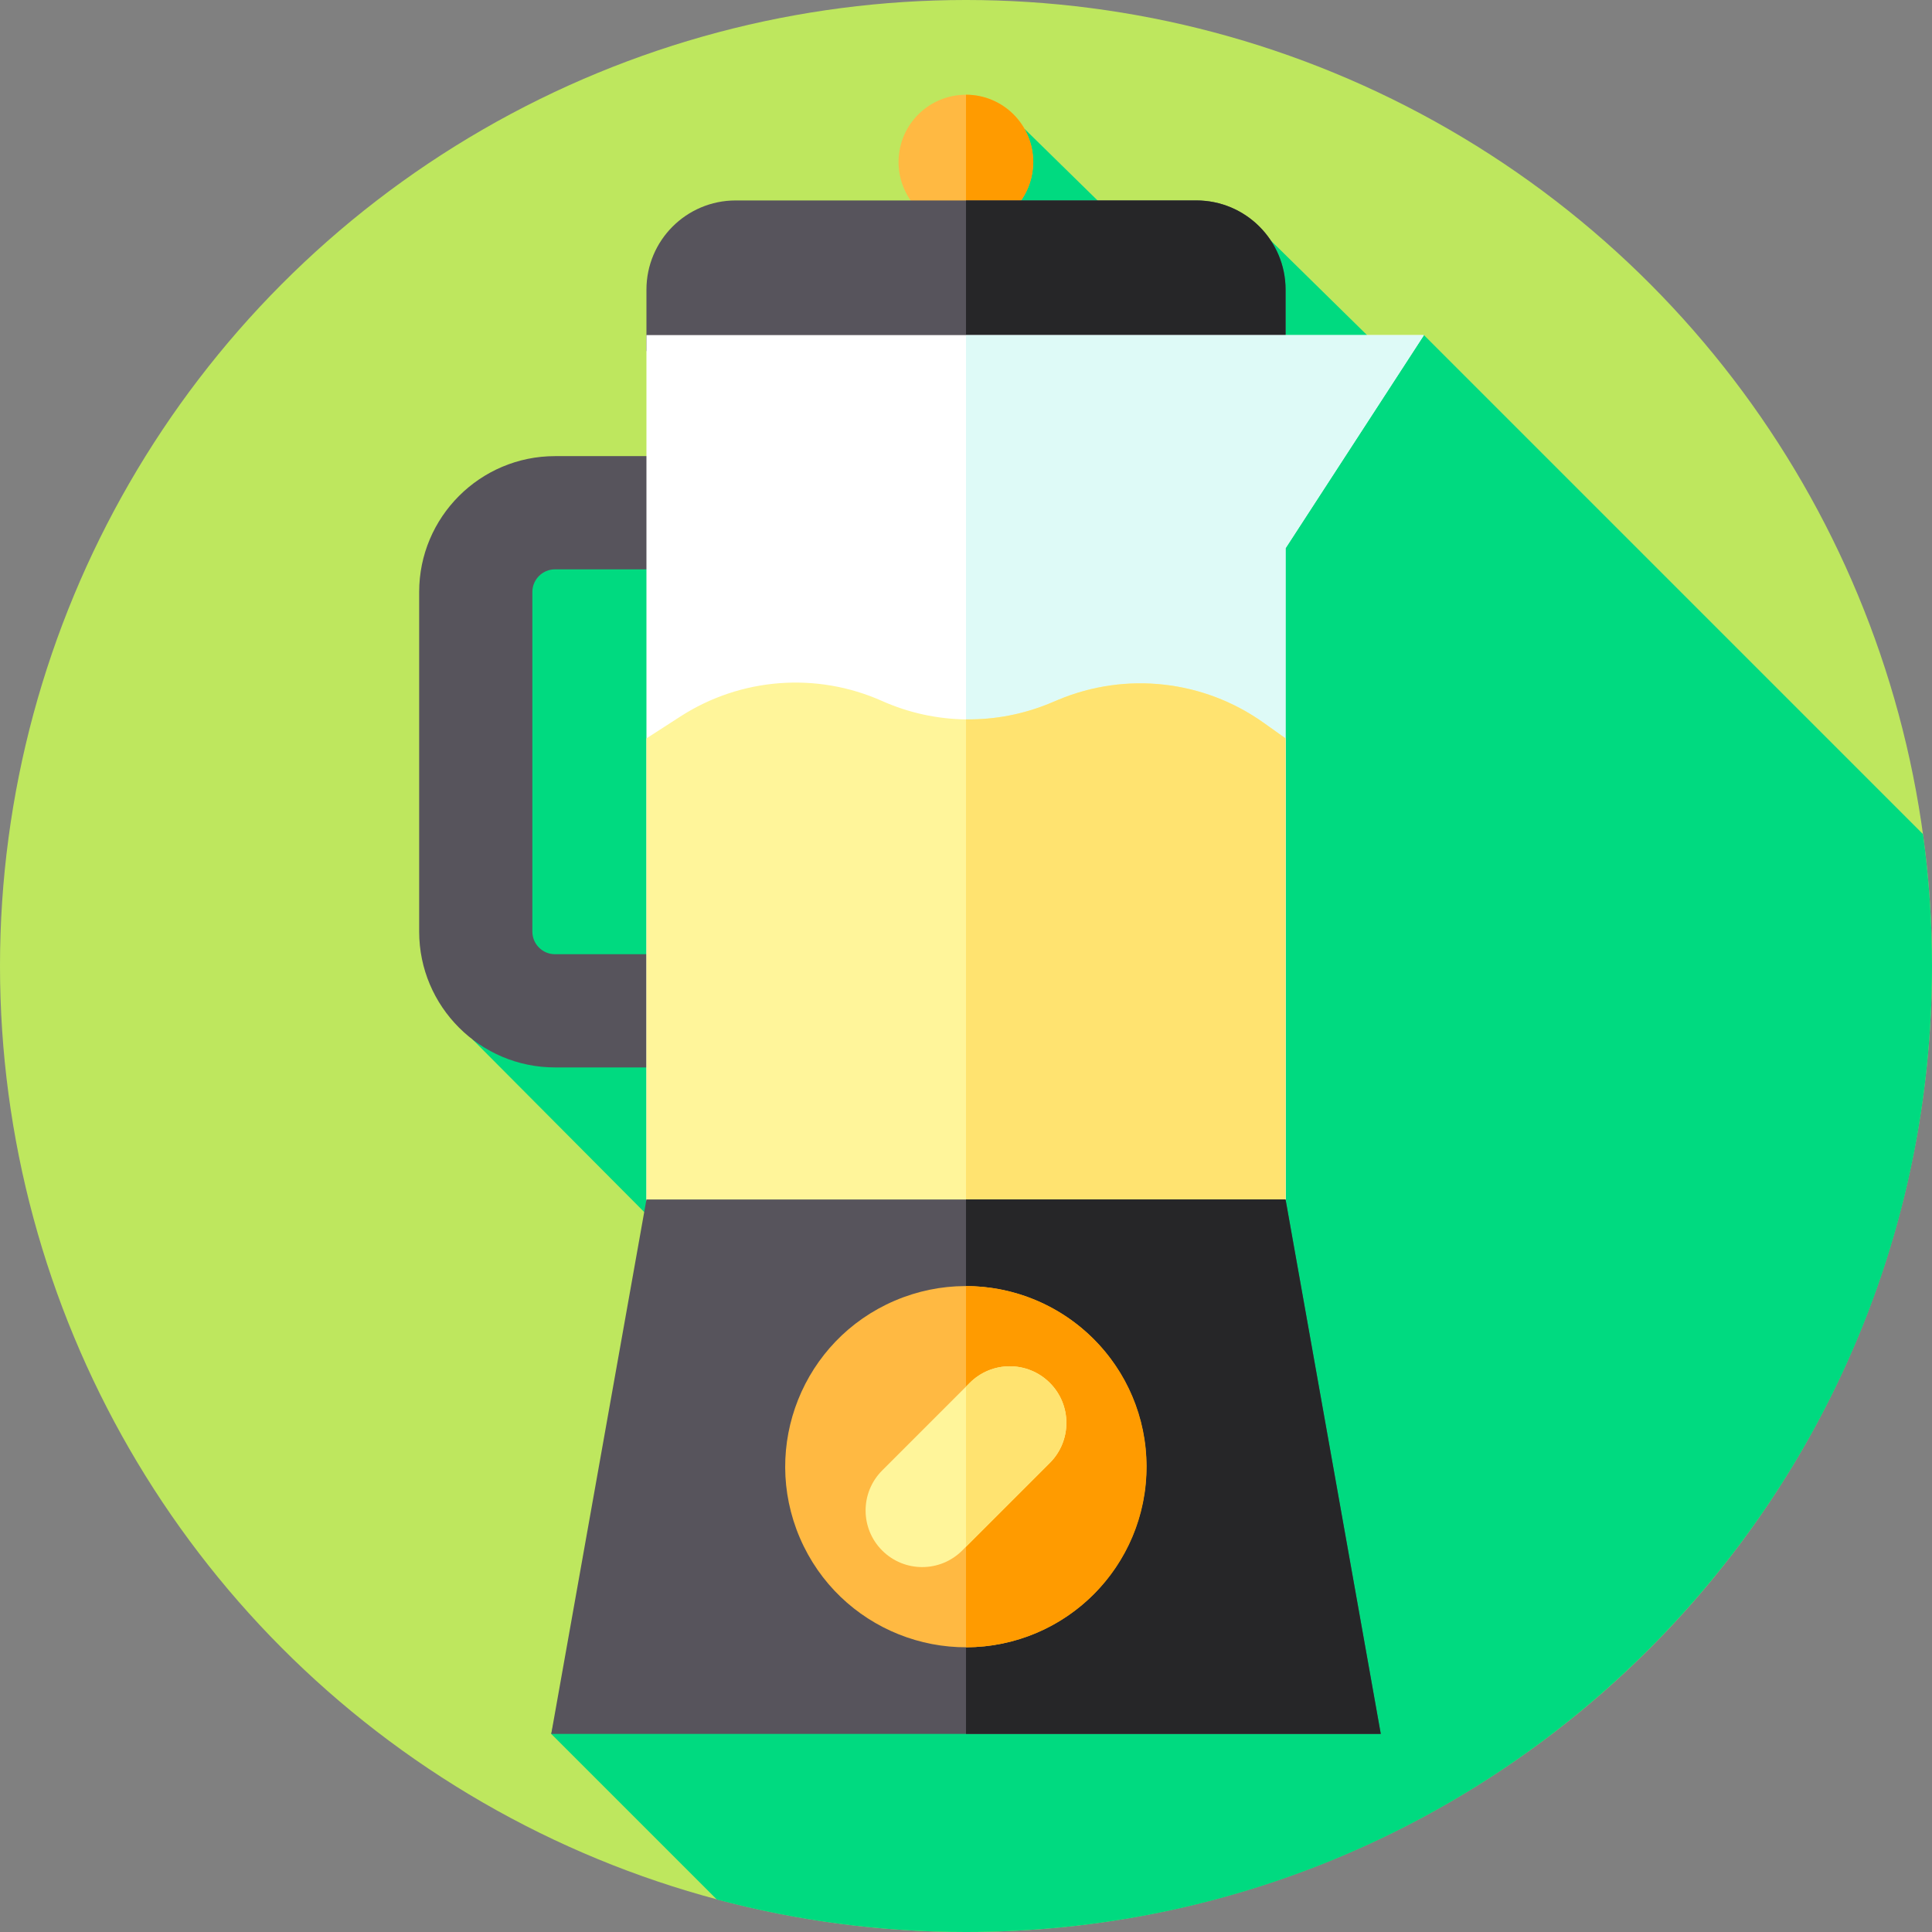 <svg id="Layer_1" enable-background="new 0 0 512 512" height="512" viewBox="0 0 512 512" width="512" xmlns="http://www.w3.org/2000/svg"><rect x="0" y="0" width="512" height="512" fill="#808080" stroke="none"/><g><g><g><g><g><g><g><g><g><g><g><g><circle cx="256" cy="256" fill="#bee75e" r="256"/></g></g></g></g></g></g></g></g></g></g></g><path d="m512 256c0-11.853-.824-23.512-2.383-34.936l-132.257-132.258-13.17 1.879-27.418-26.941c-4.232-6.399-42.523-7.305-42.523-7.305l-22.751-22.304-111.998 105.365-32 7.5-2.281 128.452 50.568 50.845-29.702 133.203 43.885 43.885c21.067 5.609 43.196 8.615 66.03 8.615 141.385 0 256-114.615 256-256z" fill="#00da80"/><g><ellipse cx="256" cy="42.924" fill="#ffb942" rx="17.826" ry="17.826" transform="matrix(.16 -.987 .987 .16 172.624 288.743)"/><path d="m273.83 42.92c0 3.79-1.19 7.31-3.21 10.2-3.22 4.61-8.57 7.63-14.62 7.63v-35.65c9.84 0 17.83 7.98 17.83 17.82z" fill="#ff9b00"/><path d="m171.315 93.041h169.37v-16.27c0-13.061-10.588-23.649-23.649-23.649h-122.072c-13.061 0-23.649 10.588-23.649 23.649z" fill="#57545c"/><path d="m340.69 76.77v16.27h-84.69v-39.92h61.04c13.06 0 23.65 10.59 23.65 23.65z" fill="#262628"/><g><path d="m177.417 282.879h-30.334c-19.851 0-36-16.15-36-36v-90c0-19.851 16.149-36 36-36h30.334v30h-30.334c-3.309 0-6 2.691-6 6v90c0 3.309 2.691 6 6 6h30.334z" fill="#57545c"/></g><path d="m171.315 322.088v-233.282h206.045l-36.675 56.477v176.805z" fill="#fff"/><path d="m377.36 88.81-36.67 56.47v176.81h-84.69v-233.28z" fill="#defaf7"/><path d="m340.685 195.682-5.811-4.14c-15.867-11.304-36.449-13.607-54.423-6.089l-2.003.838c-14.326 5.993-30.491 5.805-44.674-.518-17.37-7.744-37.475-6.2-53.459 4.105l-9.001 5.803v126.405h169.37v-126.404z" fill="#fff59a"/><path d="m340.69 195.68v126.41h-84.69v-131.45c7.62.11 15.27-1.35 22.45-4.35l2-.84c17.97-7.51 38.56-5.21 54.42 6.09z" fill="#ffe370"/><path d="m340.685 317.873h-169.37l-25.23 141.627h219.83z" fill="#57545c"/><path d="m365.92 459.5h-109.92v-141.63h84.69z" fill="#262628"/><g><ellipse cx="256" cy="388.687" fill="#ffb942" rx="47.855" ry="47.855" transform="matrix(.919 -.394 .394 .919 -132.462 132.346)"/><path d="m303.86 388.69c0 26.43-21.43 47.85-47.86 47.85v-95.71c26.43 0 47.86 21.43 47.86 47.86z" fill="#ff9b00"/><path d="m257.001 366.473-23.215 23.215c-5.858 5.858-5.858 15.355 0 21.213 5.858 5.858 15.355 5.858 21.213 0l23.215-23.215c5.858-5.858 5.858-15.355 0-21.213-5.858-5.858-15.355-5.858-21.213 0z" fill="#fff59a"/><g><path d="m278.21 387.69-22.21 22.21v-42.43l1-1c2.93-2.93 6.77-4.39 10.61-4.39s7.67 1.46 10.6 4.39c5.86 5.86 5.86 15.36 0 21.22z" fill="#ffe370"/></g></g></g></g></svg>